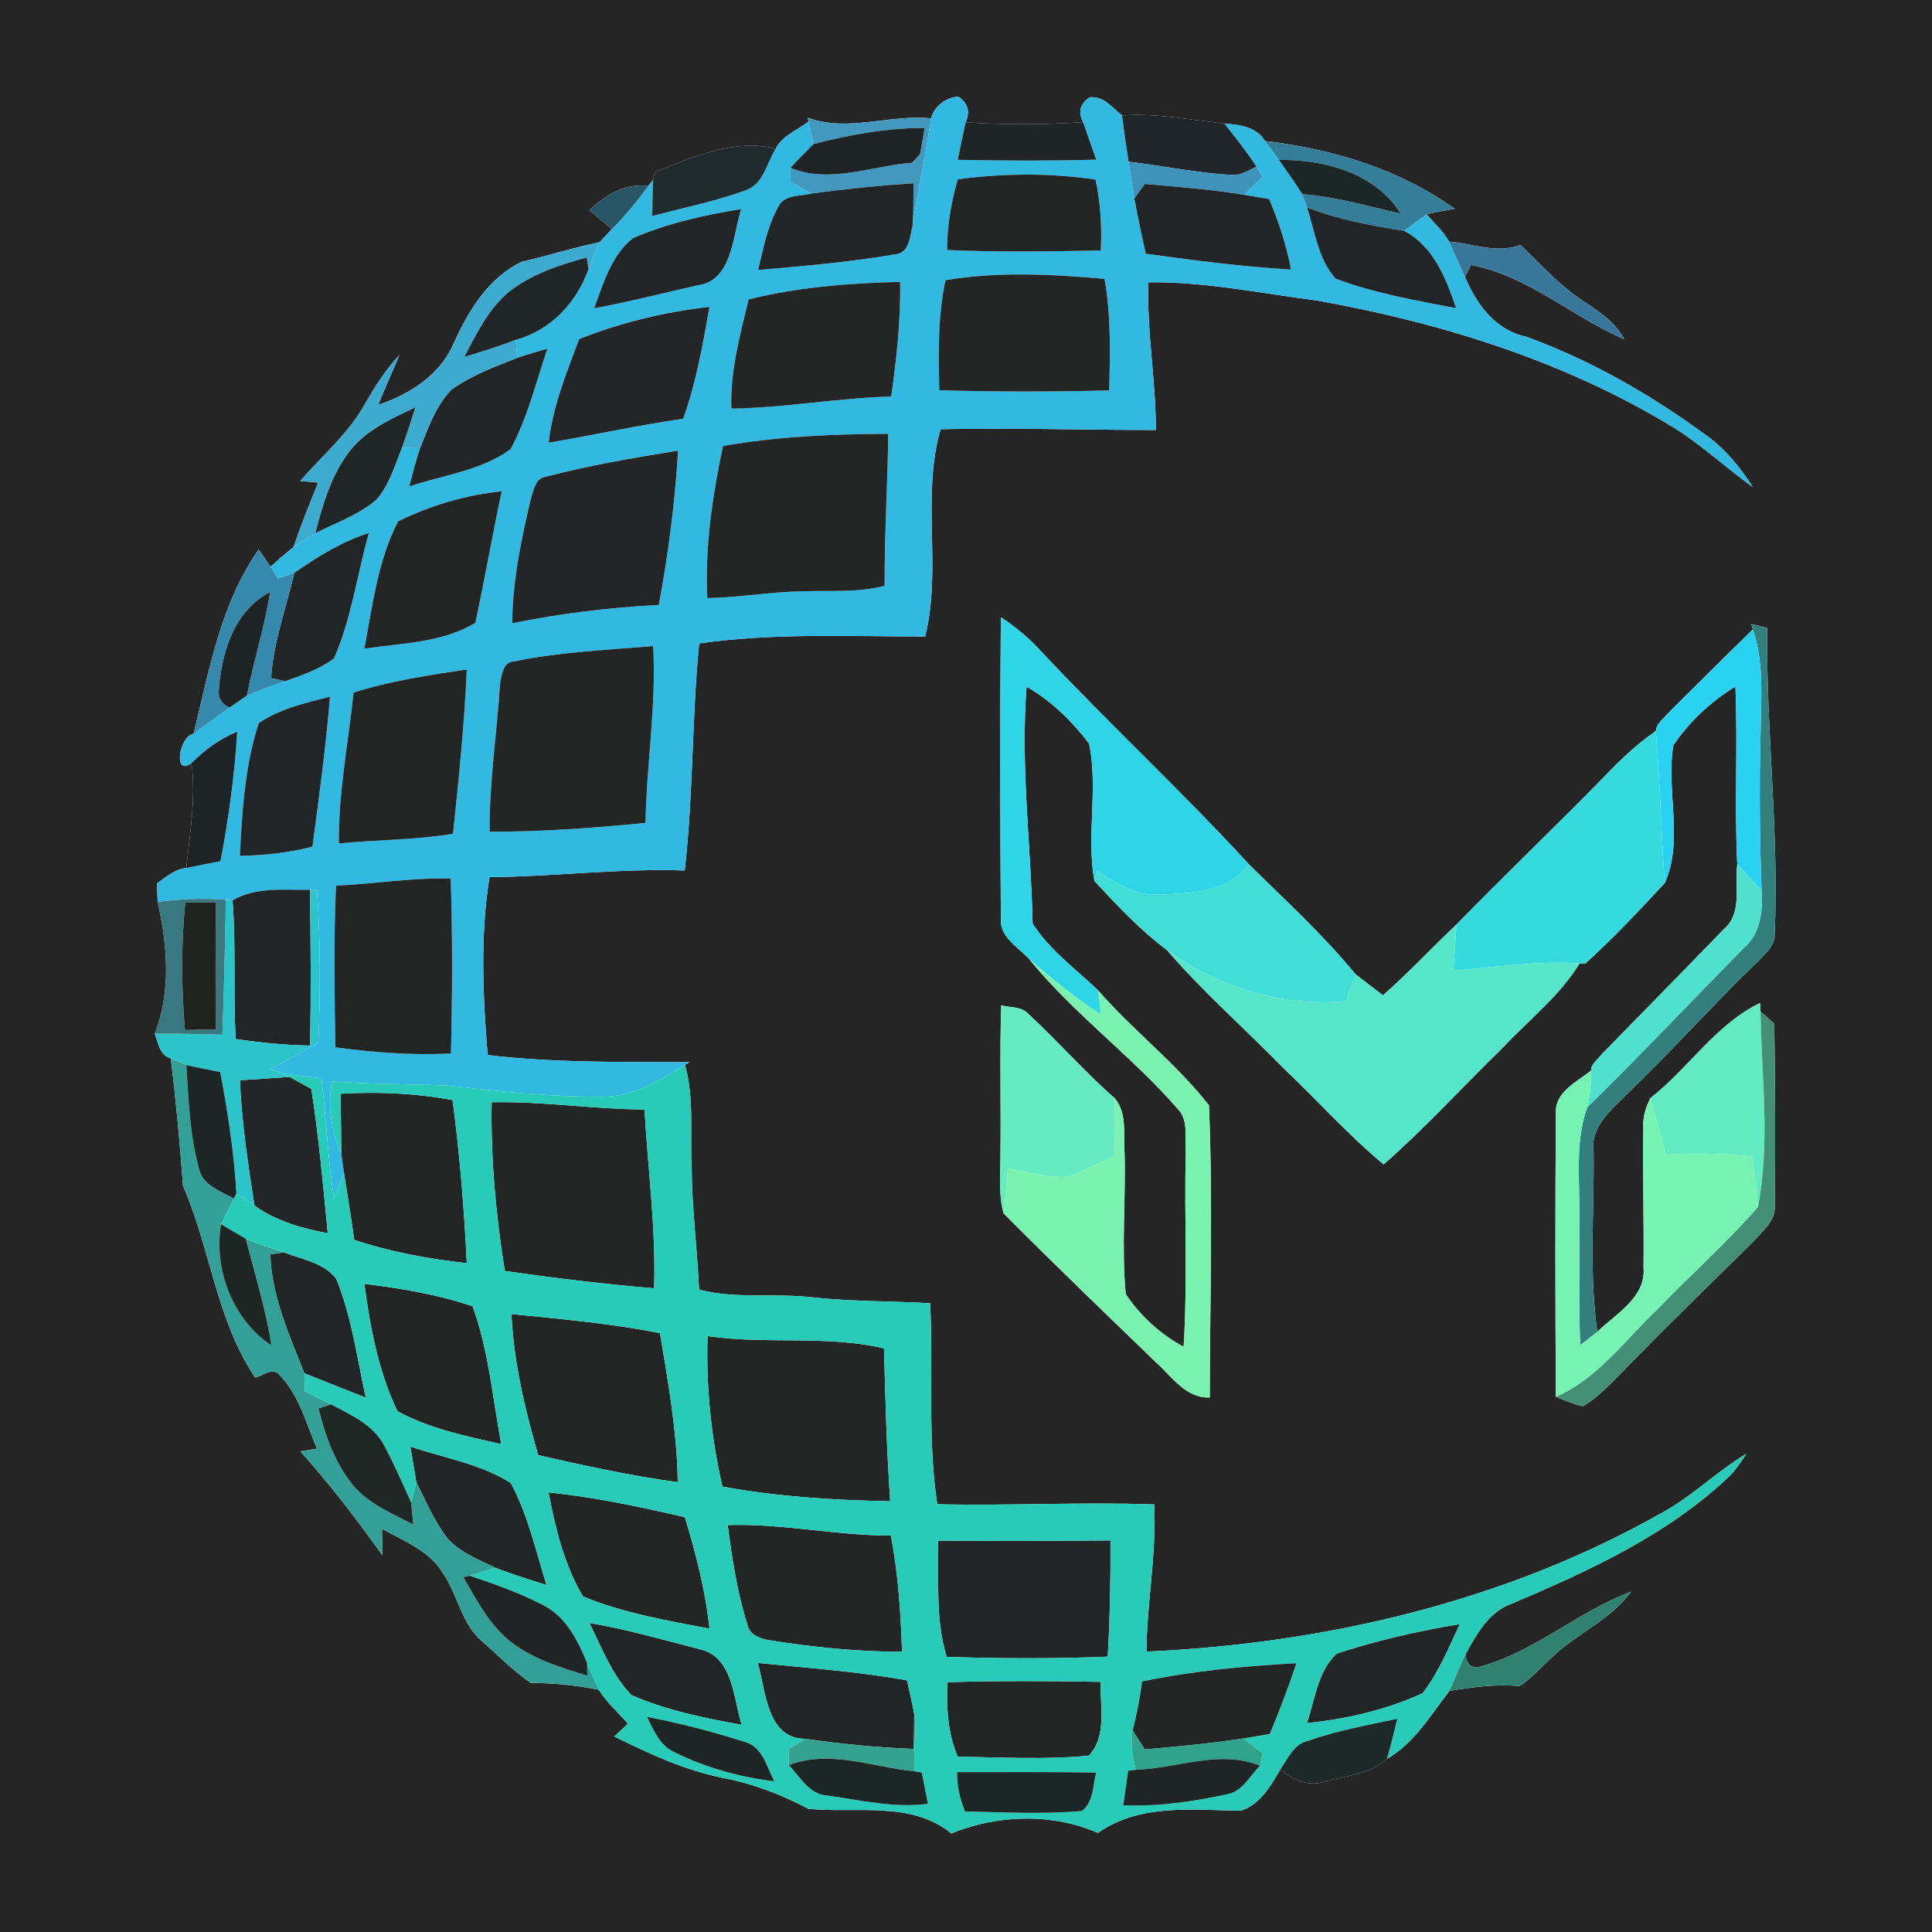 <?xml version="1.0" encoding="UTF-8" ?>
<!DOCTYPE svg PUBLIC "-//W3C//DTD SVG 1.1//EN" "http://www.w3.org/Graphics/SVG/1.1/DTD/svg11.dtd">
<svg width="250pt" height="250pt" viewBox="0 0 250 250" version="1.1" xmlns="http://www.w3.org/2000/svg">
<g id="#252525ff">
<path fill="#252525" opacity="1.00" d=" M 0.00 0.00 L 250.00 0.00 L 250.00 250.00 L 0.00 250.00 L 0.00 0.00 M 120.48 15.32 C 115.12 14.76 109.74 17.16 104.51 15.23 L 104.63 15.73 C 103.19 16.84 101.24 17.54 100.38 19.23 C 95.01 17.92 89.62 20.31 84.72 22.28 C 84.66 22.53 84.55 23.03 84.50 23.27 L 83.89 24.06 C 80.89 23.69 78.34 25.23 76.25 27.20 C 77.23 28.01 78.21 28.82 79.18 29.64 C 78.79 30.07 77.99 30.91 77.59 31.34 C 74.19 32.04 70.88 33.09 67.51 33.88 C 63.11 35.98 60.54 40.34 58.62 44.62 C 56.81 48.64 52.95 51.04 48.92 52.41 C 49.80 50.24 50.78 48.11 51.68 45.94 C 49.94 47.82 48.53 49.98 47.27 52.21 C 45.13 56.07 41.72 58.95 38.85 62.24 C 39.43 62.29 40.59 62.39 41.17 62.45 C 40.05 65.20 38.94 67.97 37.98 70.79 C 36.96 71.61 35.97 72.46 35.00 73.34 C 34.51 72.59 34.00 71.84 33.47 71.11 C 28.54 78.13 27.06 86.79 25.05 94.95 C 23.14 95.30 22.38 100.55 24.79 98.74 C 25.38 103.28 24.56 107.81 24.11 112.32 C 22.61 112.46 21.49 113.49 20.31 114.32 C 20.33 114.91 20.37 116.11 20.40 116.70 C 21.66 122.28 22.17 128.32 20.03 133.76 C 20.48 134.97 20.64 136.53 22.11 136.97 C 22.77 142.45 23.28 147.96 23.68 153.45 C 27.23 161.56 27.98 170.78 33.02 178.25 C 33.98 178.06 35.26 176.87 36.13 177.88 C 38.70 180.48 39.61 184.17 41.01 187.45 C 40.48 187.54 39.40 187.72 38.87 187.81 C 42.68 192.07 46.17 196.58 49.47 201.25 C 49.46 200.10 49.45 198.96 49.43 197.83 C 52.29 199.41 55.64 200.70 57.37 203.66 C 59.28 206.48 59.74 210.22 62.47 212.46 C 64.53 214.25 66.42 216.26 68.70 217.77 C 71.65 217.77 74.58 218.09 77.48 218.65 C 78.51 220.29 79.98 221.60 81.26 223.04 C 80.82 223.46 79.93 224.28 79.49 224.70 C 84.03 226.95 88.67 229.10 93.68 230.09 C 97.53 230.82 101.16 232.25 104.62 234.06 C 110.75 234.67 117.88 232.99 123.10 237.24 C 129.08 234.81 136.12 234.58 142.08 237.18 C 147.44 233.36 154.36 234.21 160.57 234.31 C 163.05 233.50 164.42 231.10 165.66 228.98 C 167.29 230.31 169.30 231.24 171.41 230.54 C 174.09 229.79 177.46 229.56 179.48 227.59 C 183.00 225.57 185.12 221.94 187.54 218.80 C 190.55 218.32 193.58 217.89 196.63 218.18 C 198.15 217.22 199.31 215.81 200.64 214.63 C 203.87 211.43 208.33 209.69 211.07 205.96 C 204.28 208.49 198.72 213.63 191.71 215.62 C 190.47 215.97 189.78 215.46 189.63 214.07 C 191.06 211.47 192.64 208.57 195.60 207.52 C 205.69 203.24 215.91 198.55 223.92 190.89 C 224.71 190.04 225.34 189.05 226.00 188.10 C 222.08 190.45 218.84 193.76 214.79 195.90 C 194.60 207.29 171.37 212.68 148.35 213.72 C 148.40 207.35 149.67 201.05 149.36 194.67 C 140.00 194.34 130.64 194.86 121.28 194.65 C 119.98 186.04 120.79 177.30 120.36 168.64 C 115.24 168.34 110.11 168.43 105.01 167.86 C 100.17 167.32 95.21 168.11 90.46 166.88 C 90.22 161.60 89.53 156.35 89.50 151.06 C 89.27 146.64 89.86 142.12 88.63 137.81 L 89.22 137.45 C 80.50 137.40 71.77 137.56 63.10 136.52 C 62.48 128.90 62.12 121.07 63.34 113.50 C 71.77 113.43 80.16 112.34 88.60 112.64 C 89.72 102.89 89.51 93.03 90.47 83.26 C 100.13 81.87 109.97 82.37 119.71 82.36 C 121.91 73.63 119.18 64.27 121.71 55.54 C 131.00 55.34 140.28 55.64 149.56 55.64 C 149.59 49.24 148.36 42.92 148.61 36.53 C 155.94 36.43 163.14 37.96 170.38 38.88 C 186.53 41.76 202.53 46.75 216.60 55.34 C 220.23 57.60 223.35 60.55 226.82 63.03 C 225.18 60.49 223.26 58.10 220.78 56.33 C 213.64 51.09 205.87 46.63 197.54 43.59 C 193.50 42.74 191.09 39.43 189.57 35.84 C 189.76 35.45 190.15 34.68 190.34 34.29 C 197.70 35.67 203.43 41.00 210.18 43.90 C 209.03 41.71 206.97 40.33 204.96 39.02 C 201.86 37.01 199.39 34.24 196.75 31.69 C 193.70 32.87 190.58 31.52 187.50 31.26 C 186.76 29.92 185.60 28.89 184.60 27.75 C 185.79 27.40 187.02 27.24 188.24 27.02 C 181.09 21.89 172.36 19.25 163.69 18.25 C 162.57 16.41 160.38 16.13 158.43 15.99 C 154.03 15.53 149.64 14.61 145.19 14.94 C 143.93 13.96 142.82 12.40 141.02 12.59 C 139.75 13.43 139.47 14.50 140.16 15.81 C 135.10 16.15 130.02 16.16 124.95 15.83 C 125.56 14.47 125.26 13.36 124.03 12.52 C 122.47 12.55 120.83 13.79 120.48 15.32 M 129.51 79.87 C 129.39 92.88 129.42 105.90 129.51 118.90 C 129.36 121.23 131.68 122.52 133.09 124.00 C 138.87 131.17 146.45 136.62 152.47 143.57 C 153.82 145.03 153.28 147.18 153.44 148.98 C 153.23 157.41 153.69 165.85 153.16 174.27 C 150.15 172.67 147.58 170.28 145.67 167.47 C 145.09 161.34 145.70 155.15 145.51 149.00 C 145.35 146.69 145.87 144.02 144.24 142.11 C 140.27 138.64 136.81 134.63 132.93 131.07 C 132.03 130.21 130.66 130.40 129.55 130.09 C 129.35 136.73 129.55 143.37 129.45 150.01 C 129.45 152.35 129.21 154.74 129.87 157.02 C 136.37 163.56 143.02 169.94 149.65 176.35 C 151.70 178.18 153.45 180.96 156.54 180.83 C 156.57 168.24 156.96 155.61 156.44 143.03 C 152.20 137.61 146.65 133.37 142.12 128.18 C 139.21 125.39 135.82 122.95 133.62 119.52 C 133.40 109.31 132.04 99.09 132.84 88.86 C 136.04 90.68 138.71 93.31 140.93 96.22 C 142.13 102.03 140.55 108.11 141.61 113.98 C 144.54 117.16 147.54 120.35 151.01 122.95 C 155.64 128.32 160.98 133.01 165.93 138.07 C 170.33 142.24 174.38 146.79 179.04 150.67 C 184.48 145.92 189.33 140.54 194.51 135.51 C 197.86 131.94 201.81 128.88 204.40 124.66 L 205.12 124.69 C 208.76 121.42 212.10 117.83 215.43 114.25 C 217.89 108.74 215.56 102.29 216.53 96.43 C 218.61 93.36 221.40 90.77 224.56 88.83 C 224.88 96.50 224.42 104.18 224.80 111.84 C 224.43 114.61 225.50 118.07 223.14 120.16 C 217.89 125.59 212.59 130.96 207.32 136.36 C 206.82 137.04 205.88 137.61 205.88 138.54 C 204.07 139.98 201.18 141.31 201.33 144.03 C 201.24 156.27 201.25 168.51 201.33 180.74 C 202.48 181.20 203.61 181.74 204.85 181.96 C 206.51 180.98 207.88 179.59 209.24 178.24 C 214.97 172.30 220.90 166.55 226.78 160.76 C 228.00 159.36 229.80 158.03 229.66 155.95 C 229.74 148.13 229.71 140.29 229.59 132.46 C 229.15 132.07 228.25 131.28 227.81 130.89 L 227.74 129.79 C 222.03 132.55 218.50 138.24 213.57 142.09 C 212.95 143.28 212.55 144.57 212.64 145.93 C 212.55 151.96 212.74 158.00 212.67 164.04 C 213.01 167.88 209.09 170.00 206.69 172.34 C 205.60 164.60 206.31 156.75 206.21 148.96 C 205.79 145.71 208.54 143.61 210.55 141.54 C 216.35 136.00 221.66 129.99 227.44 124.44 C 228.37 123.42 229.68 122.45 229.64 120.91 C 230.22 107.67 228.52 94.49 228.67 81.25 C 228.16 81.12 227.13 80.86 226.62 80.73 L 226.82 81.44 C 223.21 84.96 219.64 88.53 216.05 92.08 C 215.43 92.88 214.37 93.51 214.26 94.60 C 211.78 96.30 209.61 98.38 207.54 100.55 C 201.26 106.99 194.74 113.18 188.47 119.63 C 185.26 122.65 182.27 125.89 178.95 128.79 C 177.76 127.89 176.59 126.99 175.42 126.09 C 171.22 120.97 166.31 116.49 161.61 111.85 C 152.94 102.39 143.49 93.66 134.72 84.29 C 133.19 82.59 131.42 81.13 129.51 79.87 Z" />
</g>
<g id="#32b9e1ff">
<path fill="#32b9e1" opacity="1.00" d=" M 120.48 15.32 C 120.83 13.79 122.47 12.55 124.03 12.52 C 125.26 13.36 125.56 14.47 124.95 15.83 C 124.59 17.44 124.26 19.06 123.93 20.68 C 129.91 20.81 135.88 20.82 141.86 20.66 C 141.28 19.04 140.70 17.44 140.16 15.81 C 139.47 14.50 139.75 13.43 141.02 12.59 C 142.82 12.40 143.93 13.96 145.19 14.94 C 145.44 16.94 145.72 18.94 146.04 20.93 C 146.29 22.52 146.51 24.10 146.78 25.69 C 147.23 28.08 147.73 30.46 148.26 32.83 C 154.50 33.69 160.76 34.51 167.05 34.88 C 166.47 31.74 165.47 28.69 164.21 25.76 C 163.13 25.57 162.05 25.39 160.97 25.21 C 161.78 24.43 162.58 23.66 163.39 22.88 C 163.19 22.55 162.78 21.90 162.58 21.57 C 161.33 19.62 159.87 17.81 158.43 15.99 C 160.38 16.13 162.57 16.41 163.69 18.25 C 164.31 19.05 164.90 19.87 165.49 20.69 C 166.51 22.15 167.56 23.60 168.51 25.12 C 168.66 25.55 168.97 26.41 169.13 26.84 C 170.16 29.96 170.55 33.54 172.84 36.06 C 177.85 37.95 183.18 38.87 188.42 39.88 C 187.12 36.04 185.51 31.89 181.70 29.88 C 182.65 29.15 183.61 28.42 184.60 27.75 C 185.60 28.89 186.76 29.92 187.50 31.26 C 188.21 32.78 188.85 34.33 189.57 35.84 C 191.09 39.43 193.50 42.74 197.54 43.59 C 205.87 46.63 213.64 51.09 220.78 56.33 C 223.26 58.10 225.18 60.49 226.82 63.03 C 223.35 60.55 220.23 57.60 216.60 55.34 C 202.53 46.75 186.53 41.76 170.38 38.88 C 163.14 37.96 155.94 36.43 148.61 36.53 C 148.36 42.92 149.59 49.24 149.56 55.64 C 140.28 55.64 131.00 55.34 121.71 55.54 C 119.18 64.27 121.91 73.63 119.71 82.36 C 109.97 82.37 100.13 81.87 90.47 83.26 C 89.51 93.03 89.72 102.89 88.60 112.64 C 80.16 112.34 71.77 113.43 63.34 113.50 C 62.12 121.07 62.48 128.90 63.10 136.52 C 71.77 137.56 80.50 137.40 89.22 137.45 L 88.63 137.81 C 85.40 139.82 81.97 141.91 78.03 141.91 C 71.26 141.96 64.51 141.21 57.79 140.46 C 52.84 140.27 47.89 140.31 42.95 139.92 C 42.36 143.13 42.87 146.34 44.17 149.31 C 44.26 149.95 44.44 151.21 44.52 151.84 C 44.12 152.91 43.70 153.98 43.25 155.04 C 42.36 149.91 42.27 144.69 41.58 139.54 C 39.92 139.34 38.26 139.15 36.61 138.92 C 36.21 138.77 35.41 138.46 35.01 138.31 C 37.10 137.23 39.15 136.07 41.19 134.90 C 41.47 128.33 41.48 121.74 41.02 115.18 L 40.11 115.14 C 36.75 115.18 33.12 114.74 30.09 116.51 L 29.22 116.43 C 26.27 116.17 23.32 116.36 20.40 116.70 C 20.37 116.11 20.33 114.91 20.31 114.32 C 21.49 113.49 22.61 112.46 24.11 112.32 C 25.58 112.00 27.06 111.72 28.53 111.44 C 29.59 105.91 30.35 100.31 30.70 94.69 C 28.45 95.58 26.50 97.03 24.79 98.74 C 22.38 100.55 23.14 95.30 25.05 94.95 C 26.59 93.79 28.16 92.67 29.72 91.54 C 30.28 91.16 31.39 90.39 31.94 90.01 C 33.56 89.31 35.23 88.73 36.89 88.15 C 39.08 87.36 41.35 86.61 43.22 85.19 C 45.48 80.05 46.20 74.37 47.73 68.98 C 44.22 70.08 41.10 72.04 38.09 74.12 C 37.38 74.37 36.67 74.62 35.96 74.86 C 35.72 74.48 35.24 73.72 35.00 73.34 C 35.97 72.46 36.96 71.61 37.98 70.79 C 38.89 70.13 39.83 69.52 40.82 68.99 C 43.47 67.63 46.39 66.64 48.68 64.67 C 50.38 62.78 51.06 60.24 52.01 57.94 C 52.79 57.96 53.57 57.98 54.35 58.00 C 53.82 59.63 53.39 61.29 52.96 62.94 C 57.34 61.47 62.29 60.89 66.07 58.12 C 68.27 54.05 69.35 49.48 70.83 45.12 C 69.53 45.50 68.23 45.87 66.95 46.30 C 66.88 45.53 66.81 44.75 66.74 43.97 C 71.26 42.74 74.60 39.17 76.15 34.83 C 76.63 33.67 77.09 32.49 77.59 31.34 C 77.99 30.91 78.79 30.07 79.18 29.64 C 80.93 27.93 82.43 26.01 83.89 24.06 L 84.50 23.27 C 84.45 24.83 84.43 26.39 84.40 27.95 C 88.47 26.87 92.63 26.04 96.59 24.59 C 98.83 23.76 99.22 21.04 100.38 19.23 C 101.24 17.54 103.19 16.84 104.63 15.73 C 104.84 16.70 105.05 17.68 105.26 18.65 C 104.25 19.65 103.25 20.67 102.28 21.71 C 102.29 22.33 102.30 22.94 102.30 23.56 C 103.22 24.06 104.13 24.55 105.05 25.04 C 103.55 25.45 101.45 25.11 100.69 26.81 C 99.28 29.31 98.78 32.18 98.10 34.93 C 103.99 34.43 109.92 33.91 115.75 32.92 C 117.69 32.79 117.72 30.65 118.09 29.20 C 118.74 24.55 119.81 19.97 120.48 15.32 M 123.94 23.20 C 123.07 26.18 122.56 29.24 122.55 32.35 C 129.18 32.65 135.82 32.54 142.45 32.41 C 142.58 29.34 142.42 26.25 141.76 23.24 C 135.86 22.36 129.84 22.42 123.94 23.20 M 81.91 30.82 C 79.09 33.01 78.09 36.68 76.88 39.89 C 81.35 39.08 85.76 37.92 90.20 36.93 C 94.82 36.35 94.76 30.53 95.91 27.05 C 91.15 27.83 86.35 28.89 81.91 30.82 M 122.34 36.26 C 121.35 40.94 121.42 45.74 121.55 50.50 C 128.87 50.71 136.21 50.71 143.53 50.52 C 143.65 45.71 143.77 40.85 142.93 36.08 C 136.11 35.49 129.11 35.11 122.34 36.26 M 96.87 38.74 C 95.76 43.37 94.46 48.06 94.64 52.87 C 101.57 52.78 108.40 51.49 115.32 51.31 C 116.01 46.39 116.57 41.45 116.47 36.48 C 109.90 36.63 103.26 37.16 96.87 38.74 M 74.94 43.88 C 73.32 48.24 71.51 52.61 71.00 57.28 C 76.81 56.31 82.56 55.01 88.40 54.19 C 90.08 49.51 90.94 44.59 91.81 39.71 C 86.04 40.36 80.34 41.73 74.94 43.88 M 93.56 57.71 C 92.18 64.16 91.21 70.78 91.52 77.39 C 95.69 77.32 99.82 76.56 104.00 76.51 C 107.49 76.39 111.05 76.71 114.47 75.80 C 114.44 69.24 114.85 62.70 114.94 56.14 C 107.78 56.17 100.62 56.47 93.56 57.71 M 70.63 61.69 C 69.29 61.86 69.06 63.42 68.71 64.46 C 67.46 69.77 66.32 75.17 66.28 80.65 C 72.53 79.38 78.88 78.60 85.25 78.28 C 86.47 71.69 87.35 65.01 87.74 58.31 C 82.00 59.25 76.25 60.21 70.63 61.69 M 51.52 67.46 C 48.90 72.47 48.20 78.39 47.15 83.93 C 51.96 83.23 57.30 83.16 61.51 80.59 C 62.72 74.94 63.71 69.24 64.92 63.58 C 60.27 64.04 55.70 65.41 51.52 67.46 M 66.42 85.61 C 65.09 85.68 64.91 87.39 64.71 88.41 C 64.31 94.82 63.31 101.19 63.35 107.62 C 70.10 107.64 76.82 107.14 83.53 106.48 C 83.66 98.84 84.95 91.25 84.51 83.60 C 78.47 84.12 72.37 84.36 66.42 85.61 M 45.75 89.62 C 45.07 96.12 43.78 102.58 43.85 109.14 C 48.77 108.66 53.73 108.70 58.62 107.89 C 59.36 100.82 60.09 93.73 60.40 86.63 C 55.47 87.37 50.52 88.11 45.75 89.62 M 33.48 93.58 C 31.67 99.08 31.34 104.99 31.03 110.75 C 34.20 110.68 37.36 110.36 40.43 109.55 C 41.29 103.10 42.17 96.64 42.70 90.15 C 39.53 90.96 36.22 91.69 33.48 93.58 M 43.48 114.60 C 43.16 121.57 43.29 128.55 43.39 135.52 C 48.35 136.20 53.35 136.56 58.35 136.33 C 58.53 128.79 58.57 121.24 58.32 113.70 C 53.35 113.54 48.44 114.39 43.48 114.60 Z" />
</g>
<g id="#4298beff">
<path fill="#4298be" opacity="1.00" d=" M 104.51 15.23 C 109.74 17.16 115.12 14.76 120.48 15.32 C 119.81 19.97 118.74 24.55 118.09 29.20 C 118.20 27.37 118.20 25.54 118.21 23.71 C 113.81 24.00 109.42 24.45 105.05 25.04 C 104.13 24.55 103.22 24.06 102.30 23.56 C 102.30 22.94 102.29 22.33 102.28 21.71 C 107.33 23.84 112.83 21.44 118.01 21.06 C 118.27 20.78 118.80 20.22 119.06 19.94 C 119.20 19.09 119.50 17.40 119.65 16.56 C 114.78 16.54 109.96 17.43 105.26 18.65 C 105.05 17.68 104.84 16.70 104.63 15.73 L 104.51 15.23 Z" />
</g>
<g id="#1f2528ff">
<path fill="#1f2528" opacity="1.00" d=" M 145.19 14.94 C 149.64 14.61 154.03 15.53 158.43 15.99 C 159.87 17.81 161.33 19.62 162.58 21.57 C 161.54 22.06 160.49 22.77 159.28 22.63 C 154.83 22.38 150.46 21.44 146.04 20.93 C 145.72 18.94 145.44 16.94 145.19 14.94 Z" />
</g>
<g id="#1f2426ff">
<path fill="#1f2426" opacity="1.00" d=" M 123.93 20.68 C 124.26 19.06 124.59 17.44 124.95 15.83 C 130.02 16.16 135.10 16.15 140.16 15.81 C 140.70 17.44 141.28 19.04 141.86 20.66 C 135.88 20.82 129.91 20.81 123.93 20.68 Z" />
</g>
<g id="#1e2425ff">
<path fill="#1e2425" opacity="1.00" d=" M 105.26 18.65 C 109.96 17.43 114.78 16.54 119.65 16.56 C 119.50 17.40 119.20 19.09 119.06 19.94 C 118.80 20.22 118.27 20.78 118.01 21.06 C 112.83 21.44 107.33 23.84 102.28 21.71 C 103.25 20.67 104.25 19.65 105.26 18.65 Z" />
<path fill="#1e2425" opacity="1.00" d=" M 24.79 98.74 C 26.50 97.03 28.45 95.58 30.70 94.69 C 30.35 100.31 29.59 105.91 28.53 111.44 C 27.06 111.72 25.58 112.00 24.11 112.32 C 24.56 107.81 25.38 103.28 24.79 98.74 Z" />
</g>
<g id="#347e99ff">
<path fill="#347e99" opacity="1.00" d=" M 163.69 18.25 C 172.36 19.25 181.09 21.89 188.24 27.02 C 187.02 27.24 185.79 27.40 184.60 27.75 C 183.61 28.42 182.65 29.15 181.70 29.88 C 177.44 29.19 173.16 28.42 169.13 26.84 C 168.97 26.41 168.66 25.55 168.51 25.12 C 172.84 25.46 177.03 26.68 181.25 27.64 C 177.94 22.37 171.38 20.63 165.49 20.69 C 164.90 19.87 164.31 19.05 163.69 18.25 Z" />
</g>
<g id="#1e2a2eff">
<path fill="#1e2a2e" opacity="1.00" d=" M 84.72 22.28 C 89.62 20.31 95.01 17.92 100.38 19.23 C 99.22 21.04 98.83 23.76 96.59 24.59 C 92.63 26.04 88.47 26.87 84.40 27.95 C 84.43 26.39 84.45 24.83 84.50 23.27 C 84.55 23.03 84.66 22.53 84.72 22.28 Z" />
</g>
<g id="#1b2627ff">
<path fill="#1b2627" opacity="1.00" d=" M 165.49 20.69 C 171.38 20.63 177.94 22.37 181.25 27.64 C 177.03 26.68 172.84 25.46 168.51 25.12 C 167.56 23.60 166.51 22.15 165.49 20.69 Z" />
</g>
<g id="#3e93bbff">
<path fill="#3e93bb" opacity="1.00" d=" M 146.04 20.93 C 150.46 21.44 154.83 22.38 159.28 22.63 C 160.49 22.77 161.54 22.06 162.58 21.57 C 162.78 21.90 163.19 22.55 163.39 22.88 C 162.58 23.66 161.78 24.43 160.97 25.21 C 156.73 24.50 152.43 24.20 148.15 23.80 C 147.81 24.27 147.12 25.21 146.78 25.69 C 146.51 24.10 146.29 22.52 146.04 20.93 Z" />
</g>
<g id="#232525ff">
<path fill="#232525" opacity="1.00" d=" M 123.94 23.20 C 129.84 22.42 135.86 22.36 141.76 23.24 C 142.42 26.25 142.58 29.34 142.45 32.41 C 135.82 32.54 129.18 32.65 122.55 32.35 C 122.56 29.24 123.07 26.18 123.94 23.20 Z" />
<path fill="#232525" opacity="1.00" d=" M 51.52 67.46 C 55.70 65.41 60.27 64.04 64.92 63.58 C 63.71 69.24 62.72 74.94 61.51 80.59 C 57.30 83.16 51.96 83.23 47.15 83.93 C 48.20 78.39 48.90 72.47 51.52 67.46 Z" />
<path fill="#232525" opacity="1.00" d=" M 45.75 89.62 C 50.52 88.11 55.47 87.37 60.40 86.63 C 60.09 93.73 59.36 100.82 58.62 107.89 C 53.73 108.70 48.77 108.66 43.85 109.14 C 43.78 102.58 45.07 96.12 45.75 89.62 Z" />
<path fill="#232525" opacity="1.00" d=" M 44.07 141.53 C 48.91 141.24 53.78 141.46 58.56 142.35 C 59.49 149.35 60.06 156.40 60.40 163.45 C 55.46 162.90 50.55 162.02 45.83 160.43 C 45.45 157.56 44.97 154.70 44.52 151.84 C 44.44 151.21 44.26 149.95 44.17 149.31 C 44.12 146.72 44.12 144.12 44.07 141.53 Z" />
<path fill="#232525" opacity="1.00" d=" M 47.15 166.13 C 51.88 166.71 56.63 167.50 61.15 169.03 C 63.23 174.73 63.75 180.91 64.86 186.87 C 60.29 185.83 55.56 184.88 51.42 182.60 C 48.97 177.48 47.88 171.73 47.15 166.13 Z" />
<path fill="#232525" opacity="1.00" d=" M 66.18 170.04 C 72.60 170.68 79.06 171.26 85.40 172.50 C 86.46 178.89 87.62 185.30 87.70 191.79 C 81.62 190.98 75.62 189.64 69.64 188.30 C 67.93 182.34 66.46 176.26 66.18 170.04 Z" />
<path fill="#232525" opacity="1.00" d=" M 122.62 217.67 C 129.22 217.48 135.83 217.51 142.43 217.63 C 142.32 220.79 143.28 224.62 140.90 227.18 C 135.26 227.73 129.57 227.39 123.92 227.32 C 122.63 224.26 122.44 220.94 122.62 217.67 Z" />
</g>
<g id="#285666ff">
<path fill="#285666" opacity="1.00" d=" M 76.25 27.20 C 78.34 25.23 80.89 23.69 83.89 24.06 C 82.43 26.01 80.93 27.93 79.18 29.64 C 78.21 28.82 77.23 28.01 76.25 27.20 Z" />
</g>
<g id="#222526ff">
<path fill="#222526" opacity="1.00" d=" M 105.05 25.04 C 109.42 24.45 113.81 24.00 118.21 23.71 C 118.20 25.54 118.20 27.37 118.09 29.20 C 117.72 30.65 117.69 32.79 115.75 32.92 C 109.92 33.91 103.99 34.43 98.10 34.93 C 98.78 32.18 99.28 29.31 100.69 26.81 C 101.45 25.11 103.55 25.45 105.05 25.04 Z" />
<path fill="#222526" opacity="1.00" d=" M 81.91 30.82 C 86.35 28.89 91.15 27.83 95.91 27.05 C 94.76 30.53 94.82 36.35 90.20 36.93 C 85.76 37.92 81.35 39.08 76.88 39.89 C 78.09 36.68 79.09 33.01 81.91 30.82 Z" />
<path fill="#222526" opacity="1.00" d=" M 30.09 116.51 C 33.12 114.74 36.75 115.18 40.11 115.14 C 40.19 121.85 40.27 128.57 40.11 135.29 C 36.89 135.25 33.69 134.92 30.50 134.45 C 30.16 128.47 30.56 122.48 30.09 116.51 Z" />
<path fill="#222526" opacity="1.00" d=" M 76.26 210.01 C 81.12 210.83 85.86 212.20 90.62 213.43 C 94.86 214.40 94.90 219.78 95.97 223.19 C 91.13 222.30 86.21 221.34 81.69 219.33 C 79.16 216.72 77.88 213.21 76.26 210.01 Z" />
</g>
<g id="#222525ff">
<path fill="#222525" opacity="1.00" d=" M 146.78 25.69 C 147.12 25.21 147.81 24.27 148.15 23.80 C 152.43 24.20 156.73 24.50 160.97 25.21 C 162.05 25.39 163.13 25.57 164.21 25.76 C 165.47 28.69 166.47 31.74 167.05 34.88 C 160.76 34.51 154.50 33.69 148.26 32.83 C 147.73 30.46 147.23 28.08 146.78 25.69 Z" />
<path fill="#222525" opacity="1.00" d=" M 66.95 46.30 C 68.23 45.87 69.53 45.50 70.83 45.12 C 69.35 49.48 68.27 54.05 66.07 58.12 C 62.29 60.89 57.34 61.47 52.96 62.94 C 53.39 61.29 53.82 59.63 54.35 58.00 C 55.41 55.35 56.39 52.50 58.42 50.41 C 61.00 48.58 64.01 47.44 66.95 46.30 Z" />
<path fill="#222525" opacity="1.00" d=" M 121.37 199.36 C 128.81 199.40 136.25 199.40 143.69 199.33 C 143.73 204.34 143.62 209.36 143.34 214.37 C 136.40 214.66 129.45 214.62 122.50 214.40 C 121.00 209.53 121.51 204.38 121.37 199.36 Z" />
<path fill="#222525" opacity="1.00" d=" M 98.05 215.18 C 104.49 215.84 111.00 216.28 117.37 217.44 C 117.68 218.89 118.04 220.34 118.30 221.81 C 118.29 223.31 118.27 224.81 118.22 226.31 C 113.52 226.13 108.84 225.68 104.19 225.00 C 99.23 225.00 99.09 218.77 98.05 215.18 Z" />
</g>
<g id="#212527ff">
<path fill="#212527" opacity="1.00" d=" M 169.13 26.84 C 173.16 28.42 177.44 29.19 181.70 29.88 C 185.51 31.89 187.12 36.04 188.42 39.88 C 183.18 38.87 177.85 37.95 172.84 36.06 C 170.55 33.54 170.16 29.96 169.13 26.84 Z" />
</g>
<g id="#3daacfff">
<path fill="#3daacf" opacity="1.00" d=" M 67.51 33.88 C 70.88 33.09 74.19 32.04 77.59 31.34 C 77.09 32.49 76.63 33.67 76.15 34.83 C 76.09 34.45 75.97 33.70 75.91 33.32 C 72.35 34.29 68.73 35.49 65.81 37.81 C 63.17 40.03 61.66 43.20 60.08 46.18 C 62.32 45.51 64.55 44.81 66.74 43.97 C 66.81 44.75 66.88 45.53 66.95 46.30 C 64.01 47.44 61.00 48.58 58.42 50.41 C 56.39 52.50 55.41 55.35 54.35 58.00 C 53.57 57.98 52.79 57.96 52.01 57.94 C 52.63 56.21 53.20 54.47 53.75 52.71 C 50.70 54.17 47.43 55.60 45.29 58.33 C 42.89 61.42 41.76 65.25 40.82 68.99 C 39.83 69.52 38.89 70.13 37.98 70.79 C 38.94 67.97 40.05 65.20 41.17 62.45 C 40.59 62.39 39.43 62.29 38.85 62.24 C 41.72 58.95 45.13 56.07 47.27 52.21 C 48.53 49.98 49.94 47.82 51.68 45.94 C 50.78 48.11 49.80 50.24 48.92 52.41 C 52.95 51.04 56.81 48.64 58.62 44.62 C 60.54 40.34 63.11 35.98 67.51 33.88 Z" />
</g>
<g id="#39779aff">
<path fill="#39779a" opacity="1.00" d=" M 187.50 31.26 C 190.58 31.52 193.70 32.87 196.75 31.69 C 199.39 34.24 201.86 37.01 204.96 39.02 C 206.97 40.33 209.03 41.71 210.18 43.90 C 203.43 41.00 197.70 35.67 190.34 34.29 C 190.15 34.68 189.76 35.45 189.57 35.84 C 188.85 34.33 188.21 32.78 187.50 31.26 Z" />
</g>
<g id="#202527ff">
<path fill="#202527" opacity="1.00" d=" M 65.81 37.81 C 68.73 35.49 72.35 34.29 75.91 33.32 C 75.97 33.70 76.09 34.45 76.15 34.83 C 74.60 39.17 71.26 42.74 66.74 43.97 C 64.55 44.81 62.32 45.51 60.08 46.18 C 61.66 43.20 63.17 40.03 65.81 37.81 Z" />
</g>
<g id="#242525ff">
<path fill="#242525" opacity="1.00" d=" M 122.34 36.26 C 129.11 35.11 136.11 35.49 142.93 36.08 C 143.77 40.85 143.65 45.71 143.53 50.52 C 136.21 50.71 128.87 50.71 121.55 50.50 C 121.42 45.74 121.35 40.94 122.34 36.26 Z" />
<path fill="#242525" opacity="1.00" d=" M 96.87 38.74 C 103.26 37.16 109.90 36.63 116.47 36.48 C 116.57 41.45 116.01 46.39 115.32 51.31 C 108.40 51.49 101.57 52.78 94.64 52.87 C 94.46 48.06 95.76 43.37 96.87 38.74 Z" />
<path fill="#242525" opacity="1.00" d=" M 93.56 57.71 C 100.62 56.47 107.78 56.17 114.94 56.14 C 114.85 62.70 114.44 69.24 114.47 75.80 C 111.05 76.71 107.49 76.39 104.00 76.51 C 99.82 76.56 95.69 77.32 91.52 77.39 C 91.21 70.78 92.18 64.16 93.56 57.71 Z" />
<path fill="#242525" opacity="1.00" d=" M 66.42 85.61 C 72.37 84.36 78.47 84.12 84.51 83.60 C 84.95 91.25 83.66 98.84 83.53 106.48 C 76.82 107.14 70.10 107.64 63.35 107.62 C 63.31 101.19 64.31 94.82 64.71 88.41 C 64.91 87.39 65.09 85.68 66.42 85.61 Z" />
<path fill="#242525" opacity="1.00" d=" M 63.62 142.63 C 70.23 142.49 76.79 143.53 83.40 143.57 C 83.83 151.29 84.89 158.97 84.64 166.71 C 78.18 166.16 71.74 165.39 65.32 164.46 C 64.17 157.26 63.49 149.93 63.62 142.63 Z" />
<path fill="#242525" opacity="1.00" d=" M 91.56 172.89 C 99.13 174.00 106.92 172.73 114.39 174.48 C 114.56 181.08 114.74 187.67 115.19 194.26 C 107.93 194.13 100.63 193.67 93.48 192.37 C 92.02 186.02 91.35 179.41 91.56 172.89 Z" />
<path fill="#242525" opacity="1.00" d=" M 94.17 197.34 C 101.25 197.11 108.21 198.72 115.28 198.69 C 116.22 203.66 116.56 208.70 116.72 213.74 C 110.92 213.73 105.15 213.15 99.44 212.23 C 98.36 212.02 97.03 211.57 96.75 210.36 C 95.40 206.14 94.73 201.73 94.17 197.34 Z" />
</g>
<g id="#232527ff">
<path fill="#232527" opacity="1.00" d=" M 74.94 43.88 C 80.34 41.73 86.04 40.36 91.81 39.71 C 90.94 44.59 90.08 49.51 88.40 54.19 C 82.56 55.01 76.81 56.31 71.00 57.28 C 71.51 52.61 73.32 48.24 74.94 43.88 Z" />
</g>
<g id="#202525ff">
<path fill="#202525" opacity="1.00" d=" M 45.29 58.33 C 47.43 55.60 50.70 54.17 53.75 52.71 C 53.20 54.47 52.63 56.21 52.01 57.94 C 51.06 60.24 50.38 62.78 48.68 64.67 C 46.39 66.64 43.47 67.63 40.82 68.99 C 41.76 65.25 42.89 61.42 45.29 58.33 Z" />
</g>
<g id="#232526ff">
<path fill="#232526" opacity="1.00" d=" M 70.63 61.69 C 76.25 60.21 82.00 59.25 87.74 58.31 C 87.35 65.01 86.47 71.69 85.25 78.28 C 78.88 78.60 72.53 79.38 66.28 80.65 C 66.32 75.17 67.46 69.77 68.71 64.46 C 69.06 63.42 69.29 61.86 70.63 61.69 Z" />
<path fill="#232526" opacity="1.00" d=" M 31.04 139.78 C 33.17 139.64 35.31 139.52 37.44 139.35 C 38.39 139.87 39.34 140.39 40.29 140.91 C 41.25 147.10 41.81 153.35 42.41 159.58 C 39.07 158.95 35.73 158.02 32.93 156.01 C 32.08 150.62 31.28 145.23 31.04 139.78 Z" />
</g>
<g id="#212525ff">
<path fill="#212525" opacity="1.00" d=" M 38.09 74.12 C 41.10 72.04 44.22 70.08 47.73 68.98 C 46.20 74.37 45.48 80.05 43.22 85.19 C 41.35 86.61 39.08 87.36 36.89 88.15 C 36.44 88.05 35.53 87.85 35.08 87.75 C 35.37 83.07 37.03 78.65 38.09 74.12 Z" />
<path fill="#212525" opacity="1.00" d=" M 34.98 162.31 C 35.42 162.24 36.30 162.12 36.73 162.05 C 39.05 162.95 41.97 163.41 43.52 165.50 C 45.51 170.39 46.20 175.71 47.33 180.85 C 44.67 179.83 42.04 178.74 39.38 177.71 C 37.44 172.73 35.14 167.76 34.98 162.31 Z" />
<path fill="#212525" opacity="1.00" d=" M 53.10 187.19 C 57.46 188.65 62.17 189.42 66.09 191.89 C 68.32 196.01 69.32 200.66 70.72 205.10 C 68.50 204.41 66.27 203.72 64.11 202.87 C 61.93 201.83 59.57 200.90 57.91 199.08 C 56.21 196.87 55.10 194.28 53.87 191.79 C 53.62 190.25 53.36 188.72 53.10 187.19 Z" />
<path fill="#212525" opacity="1.00" d=" M 172.97 213.97 C 178.15 212.28 183.51 211.04 188.90 210.16 C 187.45 213.21 186.18 216.41 184.09 219.10 C 179.40 221.26 174.24 222.44 169.11 222.97 C 170.16 219.93 170.51 216.22 172.97 213.97 Z" />
</g>
<g id="#3489acff">
<path fill="#3489ac" opacity="1.00" d=" M 25.05 94.95 C 27.06 86.79 28.54 78.13 33.47 71.11 C 34.00 71.84 34.51 72.59 35.00 73.34 C 35.24 73.72 35.72 74.48 35.96 74.86 C 36.67 74.62 37.38 74.37 38.09 74.12 C 37.03 78.65 35.37 83.07 35.08 87.75 C 35.53 87.85 36.44 88.05 36.89 88.15 C 35.23 88.73 33.56 89.31 31.94 90.01 C 32.83 85.52 34.22 81.13 34.96 76.61 C 30.31 79.01 28.68 84.39 28.32 89.26 C 28.21 90.35 28.68 91.11 29.72 91.54 C 28.16 92.67 26.59 93.79 25.05 94.95 Z" />
</g>
<g id="#1e2324ff">
<path fill="#1e2324" opacity="1.00" d=" M 28.32 89.26 C 28.68 84.39 30.31 79.01 34.96 76.61 C 34.22 81.13 32.83 85.52 31.94 90.01 C 31.39 90.39 30.28 91.16 29.72 91.54 C 28.68 91.11 28.21 90.35 28.32 89.26 Z" />
</g>
<g id="#2dd5e6ff">
<path fill="#2dd5e6" opacity="1.00" d=" M 129.51 79.87 C 131.42 81.13 133.19 82.59 134.72 84.29 C 143.49 93.66 152.94 102.39 161.61 111.85 C 158.85 115.52 154.02 115.62 149.85 115.76 C 146.86 116.00 144.39 114.12 141.95 112.69 C 141.86 113.02 141.70 113.66 141.61 113.98 C 140.55 108.11 142.13 102.03 140.93 96.22 C 138.71 93.31 136.04 90.68 132.84 88.86 C 132.04 99.09 133.40 109.31 133.62 119.52 C 135.82 122.95 139.21 125.39 142.12 128.18 C 142.24 129.22 142.36 130.25 142.48 131.29 C 139.13 129.16 136.07 126.62 133.09 124.00 C 131.68 122.52 129.36 121.23 129.51 118.90 C 129.42 105.90 129.39 92.88 129.51 79.87 Z" />
</g>
<g id="#327f7eff">
<path fill="#327f7e" opacity="1.00" d=" M 226.62 80.73 C 227.13 80.86 228.16 81.12 228.67 81.25 C 228.52 94.49 230.22 107.67 229.64 120.91 C 229.68 122.45 228.37 123.42 227.44 124.44 C 221.66 129.99 216.35 136.00 210.55 141.54 C 208.54 143.61 205.79 145.71 206.21 148.96 C 206.31 156.75 205.60 164.60 206.69 172.34 C 205.96 172.92 205.22 173.49 204.48 174.06 C 204.22 167.71 204.50 161.35 204.35 155.00 C 204.30 151.08 204.03 147.03 205.40 143.27 C 212.29 136.54 218.89 129.52 225.65 122.67 C 227.83 120.80 228.11 117.91 227.95 115.23 C 227.69 108.49 227.64 101.74 227.81 94.99 C 227.87 90.47 228.31 85.80 226.82 81.44 L 226.62 80.73 Z" />
</g>
<g id="#29d2f1ff">
<path fill="#29d2f1" opacity="1.00" d=" M 226.82 81.44 C 228.31 85.80 227.87 90.47 227.81 94.99 C 227.64 101.74 227.69 108.49 227.95 115.23 C 226.90 114.09 225.85 112.96 224.80 111.84 C 224.42 104.18 224.88 96.50 224.56 88.83 C 221.40 90.77 218.61 93.36 216.53 96.43 C 215.56 102.29 217.89 108.74 215.43 114.25 C 214.92 107.71 214.82 101.14 214.26 94.60 C 214.37 93.51 215.43 92.88 216.05 92.08 C 219.64 88.53 223.21 84.96 226.82 81.44 Z" />
</g>
<g id="#222527ff">
<path fill="#222527" opacity="1.00" d=" M 33.48 93.58 C 36.22 91.69 39.53 90.96 42.70 90.15 C 42.17 96.64 41.29 103.10 40.43 109.55 C 37.36 110.36 34.20 110.68 31.03 110.75 C 31.34 104.99 31.67 99.08 33.48 93.58 Z" />
</g>
<g id="#35dadfff">
<path fill="#35dadf" opacity="1.00" d=" M 207.54 100.55 C 209.61 98.38 211.78 96.30 214.26 94.60 C 214.82 101.14 214.92 107.71 215.43 114.25 C 212.10 117.83 208.76 121.42 205.12 124.69 L 204.40 124.66 C 198.94 124.29 193.50 125.16 188.06 125.59 C 188.21 123.60 188.34 121.61 188.47 119.63 C 194.74 113.18 201.26 106.99 207.54 100.55 Z" />
</g>
<g id="#40ded7ff">
<path fill="#40ded7" opacity="1.00" d=" M 141.95 112.69 C 144.39 114.12 146.86 116.00 149.85 115.76 C 154.02 115.62 158.85 115.52 161.61 111.85 C 166.31 116.49 171.22 120.97 175.42 126.09 C 175.00 127.24 174.59 128.40 174.19 129.56 C 166.00 130.33 157.64 127.76 151.01 122.95 C 147.54 120.35 144.54 117.16 141.61 113.98 C 141.70 113.66 141.86 113.02 141.95 112.69 Z" />
</g>
<g id="#4fe0ceff">
<path fill="#4fe0ce" opacity="1.00" d=" M 224.80 111.84 C 225.85 112.96 226.90 114.09 227.95 115.23 C 228.11 117.91 227.83 120.80 225.65 122.67 C 218.89 129.52 212.29 136.54 205.40 143.27 C 205.78 141.72 205.86 140.13 205.88 138.54 C 205.88 137.61 206.82 137.04 207.32 136.36 C 212.59 130.96 217.89 125.59 223.14 120.16 C 225.50 118.07 224.43 114.61 224.80 111.84 Z" />
</g>
<g id="#232524ff">
<path fill="#232524" opacity="1.00" d=" M 43.48 114.60 C 48.44 114.39 53.35 113.54 58.32 113.70 C 58.57 121.24 58.53 128.79 58.35 136.33 C 53.35 136.56 48.35 136.20 43.39 135.52 C 43.29 128.55 43.16 121.57 43.48 114.60 Z" />
<path fill="#232524" opacity="1.00" d=" M 70.98 193.12 C 76.93 193.72 82.79 194.98 88.62 196.32 C 90.05 201.04 91.29 205.84 91.81 210.75 C 86.29 209.69 80.65 208.74 75.44 206.58 C 73.00 202.50 71.87 197.75 70.98 193.12 Z" />
</g>
<g id="#2bc4caff">
<path fill="#2bc4ca" opacity="1.00" d=" M 40.11 115.14 L 41.02 115.18 C 41.48 121.74 41.47 128.33 41.19 134.90 C 39.15 136.07 37.10 137.23 35.01 138.31 C 35.41 138.46 36.21 138.77 36.61 138.92 L 37.44 139.35 C 35.31 139.52 33.17 139.64 31.04 139.78 C 31.28 145.23 32.08 150.62 32.93 156.01 C 32.15 155.48 31.37 154.96 30.59 154.43 C 30.29 149.15 29.47 143.91 28.50 138.72 C 27.03 138.43 25.56 138.16 24.11 137.81 C 23.61 137.60 22.61 137.18 22.11 136.97 C 20.64 136.53 20.48 134.97 20.03 133.76 C 22.94 133.73 25.86 133.82 28.78 133.88 C 28.99 128.07 29.12 122.25 29.22 116.43 L 30.09 116.51 C 30.56 122.48 30.16 128.47 30.50 134.45 C 33.69 134.92 36.89 135.25 40.11 135.29 C 40.27 128.57 40.19 121.85 40.11 115.14 Z" />
</g>
<g id="#387881ff">
<path fill="#387881" opacity="1.00" d=" M 20.40 116.70 C 23.32 116.36 26.27 116.17 29.22 116.43 C 29.12 122.25 28.99 128.07 28.78 133.88 C 25.86 133.82 22.94 133.73 20.03 133.76 C 22.17 128.32 21.66 122.28 20.40 116.70 M 23.98 116.79 C 23.43 122.27 23.47 127.80 23.93 133.28 C 25.26 133.26 26.59 133.23 27.92 133.21 C 27.88 127.73 27.89 122.24 27.93 116.76 C 26.61 116.77 25.30 116.78 23.98 116.79 Z" />
</g>
<g id="#202220ff">
<path fill="#202220" opacity="1.00" d=" M 23.98 116.79 C 25.30 116.78 26.61 116.77 27.93 116.76 C 27.89 122.24 27.88 127.73 27.92 133.21 C 26.59 133.23 25.26 133.26 23.93 133.28 C 23.47 127.80 23.43 122.27 23.98 116.79 Z" />
</g>
<g id="#55e6c9ff">
<path fill="#55e6c9" opacity="1.00" d=" M 178.95 128.79 C 182.27 125.89 185.26 122.65 188.47 119.63 C 188.34 121.61 188.21 123.60 188.06 125.59 C 193.50 125.16 198.94 124.29 204.40 124.66 C 201.81 128.88 197.86 131.94 194.51 135.51 C 189.33 140.54 184.48 145.92 179.04 150.67 C 174.38 146.79 170.33 142.24 165.93 138.07 C 160.98 133.01 155.64 128.32 151.01 122.95 C 157.64 127.76 166.00 130.33 174.19 129.56 C 174.59 128.40 175.00 127.24 175.42 126.09 C 176.59 126.99 177.76 127.89 178.95 128.79 Z" />
</g>
<g id="#7af3b0ff">
<path fill="#7af3b0" opacity="1.00" d=" M 133.09 124.00 C 136.07 126.62 139.13 129.16 142.48 131.29 C 142.36 130.25 142.24 129.22 142.12 128.18 C 146.65 133.37 152.20 137.61 156.44 143.03 C 156.96 155.61 156.57 168.24 156.54 180.83 C 153.45 180.96 151.70 178.18 149.65 176.35 C 143.02 169.94 136.37 163.56 129.87 157.02 C 130.09 155.08 130.26 153.13 130.41 151.18 C 132.92 151.62 135.42 152.35 137.99 152.31 C 140.16 151.62 142.15 150.48 144.25 149.62 C 144.26 147.12 144.23 144.61 144.24 142.11 C 145.87 144.02 145.35 146.69 145.51 149.00 C 145.70 155.15 145.09 161.34 145.67 167.47 C 147.58 170.28 150.15 172.67 153.16 174.27 C 153.69 165.85 153.23 157.41 153.44 148.98 C 153.28 147.18 153.82 145.03 152.47 143.57 C 146.45 136.62 138.87 131.17 133.09 124.00 Z" />
</g>
<g id="#64ebc0ff">
<path fill="#64ebc0" opacity="1.00" d=" M 129.55 130.09 C 130.66 130.40 132.03 130.21 132.93 131.07 C 136.81 134.63 140.27 138.64 144.24 142.11 C 144.23 144.61 144.26 147.12 144.25 149.62 C 142.15 150.48 140.16 151.62 137.99 152.31 C 135.42 152.35 132.92 151.62 130.41 151.18 C 130.26 153.13 130.09 155.08 129.87 157.02 C 129.21 154.74 129.45 152.35 129.45 150.01 C 129.55 143.37 129.35 136.73 129.55 130.09 Z" />
</g>
<g id="#62ebc1ff">
<path fill="#62ebc1" opacity="1.00" d=" M 213.57 142.09 C 218.50 138.24 222.03 132.55 227.74 129.79 L 227.81 130.89 C 227.94 139.30 229.09 147.86 227.48 156.18 C 227.24 154.00 227.02 151.83 226.81 149.65 C 223.07 149.24 219.31 149.19 215.56 149.40 C 214.88 146.97 214.24 144.52 213.57 142.09 Z" />
</g>
<g id="#428f75ff">
<path fill="#428f75" opacity="1.00" d=" M 227.81 130.89 C 228.25 131.28 229.15 132.07 229.59 132.46 C 229.71 140.29 229.74 148.13 229.66 155.95 C 229.80 158.03 228.00 159.36 226.78 160.76 C 220.90 166.55 214.97 172.30 209.24 178.24 C 207.88 179.59 206.51 180.98 204.85 181.96 C 203.61 181.74 202.48 181.20 201.33 180.74 C 206.78 178.37 210.26 173.41 214.45 169.44 C 218.75 164.98 223.40 160.85 227.48 156.18 C 229.09 147.86 227.94 139.30 227.81 130.89 Z" />
</g>
<g id="#33a098ff">
<path fill="#33a098" opacity="1.00" d=" M 22.11 136.97 C 22.61 137.18 23.61 137.60 24.11 137.81 C 24.40 142.26 24.53 146.79 25.72 151.11 C 26.14 153.39 28.54 154.10 30.29 155.11 C 29.74 156.22 29.15 157.30 28.60 158.41 C 27.62 164.28 30.11 170.78 35.14 174.11 C 34.38 169.42 32.98 164.87 31.79 160.28 C 33.40 160.97 35.07 161.52 36.73 162.05 C 36.30 162.12 35.42 162.24 34.98 162.31 C 35.14 167.76 37.44 172.73 39.38 177.71 C 39.41 178.48 39.43 179.26 39.44 180.03 C 40.57 180.59 41.70 181.15 42.82 181.72 C 42.42 181.86 41.62 182.13 41.22 182.26 C 42.09 185.82 43.37 189.38 45.72 192.25 C 47.77 194.63 50.75 195.86 53.48 197.27 C 53.38 196.31 53.29 195.36 53.19 194.40 C 53.36 193.75 53.70 192.44 53.87 191.79 C 55.10 194.28 56.21 196.87 57.91 199.08 C 59.57 200.90 61.93 201.83 64.11 202.87 C 63.00 203.23 61.89 203.57 60.78 203.90 L 59.96 204.09 C 61.64 206.97 63.20 210.04 65.80 212.21 C 68.72 214.63 72.42 215.73 75.99 216.83 C 75.98 216.42 75.97 215.60 75.97 215.19 C 76.46 216.35 76.95 217.50 77.48 218.65 C 74.58 218.09 71.65 217.77 68.70 217.77 C 66.42 216.26 64.53 214.25 62.47 212.46 C 59.74 210.22 59.28 206.48 57.37 203.66 C 55.64 200.70 52.29 199.41 49.43 197.83 C 49.45 198.96 49.46 200.10 49.47 201.25 C 46.17 196.58 42.68 192.07 38.87 187.81 C 39.40 187.72 40.48 187.54 41.01 187.45 C 39.61 184.17 38.70 180.48 36.13 177.88 C 35.26 176.87 33.98 178.06 33.02 178.25 C 27.98 170.78 27.23 161.56 23.68 153.45 C 23.28 147.96 22.77 142.45 22.11 136.97 Z" />
</g>
<g id="#1d2525ff">
<path fill="#1d2525" opacity="1.00" d=" M 24.11 137.81 C 25.56 138.16 27.03 138.43 28.50 138.72 C 29.47 143.91 30.29 149.15 30.59 154.43 L 30.29 155.11 C 28.54 154.10 26.14 153.39 25.72 151.11 C 24.53 146.79 24.40 142.26 24.11 137.81 Z" />
</g>
<g id="#27cbb7ff">
<path fill="#27cbb7" opacity="1.00" d=" M 78.03 141.91 C 81.97 141.91 85.40 139.82 88.63 137.81 C 89.86 142.12 89.27 146.64 89.50 151.06 C 89.53 156.35 90.22 161.60 90.46 166.88 C 95.21 168.11 100.17 167.32 105.01 167.86 C 110.11 168.43 115.24 168.34 120.36 168.64 C 120.79 177.30 119.98 186.04 121.28 194.65 C 130.64 194.86 140.00 194.34 149.36 194.67 C 149.67 201.05 148.40 207.35 148.35 213.72 C 171.37 212.68 194.60 207.29 214.79 195.90 C 218.84 193.76 222.08 190.45 226.00 188.10 C 225.34 189.05 224.71 190.04 223.92 190.89 C 215.91 198.55 205.69 203.24 195.60 207.52 C 192.64 208.57 191.06 211.47 189.63 214.07 C 188.89 215.63 188.26 217.23 187.54 218.80 C 185.12 221.94 183.00 225.57 179.48 227.59 C 179.96 225.88 180.39 224.14 180.81 222.41 C 176.93 223.23 173.01 223.95 169.26 225.26 C 167.41 225.68 166.64 227.57 165.66 228.98 C 164.42 231.10 163.05 233.50 160.57 234.31 C 154.36 234.21 147.44 233.36 142.08 237.18 C 136.12 234.58 129.08 234.81 123.10 237.24 C 117.88 232.99 110.75 234.67 104.62 234.06 C 101.16 232.25 97.53 230.82 93.68 230.09 C 88.67 229.10 84.03 226.95 79.49 224.70 C 79.93 224.28 80.82 223.46 81.26 223.04 C 79.98 221.60 78.51 220.29 77.48 218.65 C 76.95 217.50 76.46 216.35 75.97 215.19 C 74.78 212.30 73.24 209.22 70.34 207.73 C 67.28 206.15 64.03 204.98 60.78 203.90 C 61.89 203.57 63.00 203.23 64.11 202.87 C 66.27 203.72 68.50 204.41 70.72 205.10 C 69.32 200.66 68.32 196.01 66.09 191.89 C 62.17 189.42 57.46 188.65 53.10 187.19 C 53.36 188.72 53.62 190.25 53.87 191.79 C 53.70 192.44 53.36 193.75 53.19 194.40 C 52.09 191.97 51.04 189.52 49.77 187.17 C 48.40 184.39 45.40 183.10 42.82 181.72 C 41.70 181.15 40.57 180.59 39.44 180.03 C 39.43 179.26 39.41 178.48 39.38 177.71 C 42.04 178.74 44.67 179.83 47.33 180.85 C 46.20 175.71 45.51 170.39 43.52 165.50 C 41.97 163.41 39.05 162.95 36.73 162.05 C 35.07 161.52 33.40 160.97 31.79 160.28 C 30.72 159.67 29.66 159.04 28.60 158.41 C 29.15 157.30 29.74 156.22 30.29 155.11 L 30.59 154.43 C 31.37 154.96 32.15 155.48 32.93 156.01 C 35.73 158.02 39.07 158.95 42.41 159.58 C 41.81 153.35 41.25 147.10 40.29 140.91 C 39.34 140.39 38.39 139.87 37.44 139.35 L 36.61 138.92 C 38.26 139.15 39.92 139.34 41.58 139.54 C 42.27 144.69 42.36 149.91 43.25 155.04 C 43.70 153.98 44.12 152.91 44.52 151.84 C 44.97 154.70 45.45 157.56 45.83 160.43 C 50.55 162.02 55.46 162.90 60.40 163.45 C 60.06 156.40 59.49 149.35 58.56 142.35 C 53.78 141.46 48.91 141.24 44.07 141.53 C 44.12 144.12 44.12 146.72 44.17 149.31 C 42.87 146.34 42.36 143.13 42.95 139.92 C 47.89 140.31 52.84 140.27 57.79 140.46 C 64.51 141.21 71.26 141.96 78.03 141.91 M 63.62 142.63 C 63.49 149.93 64.17 157.26 65.32 164.46 C 71.74 165.39 78.18 166.16 84.64 166.71 C 84.89 158.97 83.83 151.29 83.40 143.57 C 76.79 143.53 70.23 142.49 63.62 142.63 M 47.15 166.13 C 47.88 171.73 48.97 177.48 51.42 182.60 C 55.56 184.88 60.29 185.83 64.86 186.87 C 63.75 180.91 63.23 174.73 61.15 169.03 C 56.63 167.50 51.88 166.71 47.15 166.13 M 66.18 170.04 C 66.46 176.26 67.93 182.34 69.64 188.30 C 75.62 189.64 81.62 190.98 87.70 191.79 C 87.62 185.30 86.46 178.89 85.40 172.50 C 79.06 171.26 72.60 170.68 66.18 170.04 M 91.56 172.89 C 91.35 179.41 92.02 186.02 93.48 192.37 C 100.63 193.67 107.93 194.13 115.19 194.26 C 114.74 187.67 114.56 181.08 114.39 174.48 C 106.92 172.73 99.13 174.00 91.56 172.89 M 70.98 193.12 C 71.87 197.75 73.00 202.50 75.44 206.58 C 80.65 208.74 86.29 209.69 91.81 210.75 C 91.29 205.84 90.05 201.04 88.62 196.32 C 82.79 194.98 76.93 193.72 70.98 193.12 M 94.17 197.34 C 94.73 201.73 95.40 206.14 96.75 210.36 C 97.03 211.57 98.36 212.02 99.44 212.23 C 105.15 213.15 110.92 213.73 116.72 213.74 C 116.56 208.70 116.22 203.66 115.28 198.69 C 108.21 198.72 101.25 197.11 94.17 197.34 M 121.37 199.36 C 121.51 204.38 121.00 209.53 122.50 214.40 C 129.45 214.62 136.40 214.66 143.34 214.37 C 143.62 209.36 143.73 204.34 143.69 199.33 C 136.25 199.40 128.81 199.40 121.37 199.36 M 76.26 210.01 C 77.88 213.21 79.16 216.72 81.69 219.33 C 86.21 221.34 91.13 222.30 95.97 223.19 C 94.90 219.78 94.86 214.40 90.62 213.43 C 85.86 212.20 81.12 210.83 76.26 210.01 M 172.97 213.97 C 170.51 216.22 170.16 219.93 169.11 222.97 C 174.24 222.44 179.40 221.26 184.09 219.10 C 186.18 216.41 187.45 213.21 188.90 210.16 C 183.51 211.04 178.15 212.28 172.97 213.97 M 98.05 215.18 C 99.09 218.77 99.23 225.00 104.19 225.00 C 103.66 225.33 102.61 225.99 102.08 226.32 C 102.08 227.01 102.08 227.71 102.07 228.41 C 103.53 229.90 104.69 232.20 107.03 232.34 C 111.35 232.93 115.69 234.00 120.07 233.41 C 119.81 232.06 119.55 230.71 119.28 229.37 L 118.34 229.21 C 118.12 226.74 118.70 224.27 118.30 221.81 C 118.04 220.34 117.68 218.89 117.37 217.44 C 111.00 216.28 104.49 215.84 98.05 215.18 M 147.79 217.58 C 147.50 219.72 147.11 221.84 146.56 223.94 C 146.28 225.64 146.53 227.35 146.97 229.01 L 145.98 229.13 C 145.76 230.62 145.55 232.11 145.35 233.60 C 149.90 233.79 154.42 233.12 158.85 232.16 C 160.81 231.77 161.74 229.77 163.04 228.49 C 163.13 228.09 163.31 227.29 163.40 226.90 C 162.56 226.24 161.73 225.59 160.89 224.95 C 162.03 224.76 163.17 224.57 164.31 224.37 C 165.56 221.36 166.73 218.31 167.76 215.22 C 161.08 215.58 154.34 216.22 147.79 217.58 M 122.62 217.67 C 122.44 220.94 122.63 224.26 123.92 227.32 C 129.57 227.39 135.26 227.73 140.90 227.18 C 143.28 224.62 142.32 220.79 142.43 217.63 C 135.83 217.51 129.22 217.48 122.62 217.67 M 83.73 222.16 C 84.57 223.93 85.42 225.93 87.34 226.77 C 91.36 228.76 95.76 229.96 100.20 230.50 C 99.24 228.73 98.74 226.19 96.59 225.47 C 92.37 224.13 88.08 223.00 83.73 222.16 M 123.84 229.31 C 123.82 231.06 124.20 232.78 124.87 234.40 C 129.91 234.50 134.97 234.79 140.00 234.34 C 141.53 233.15 141.40 231.08 141.83 229.38 C 135.84 229.26 129.84 229.33 123.84 229.31 Z" />
</g>
<g id="#76f3b2ff">
<path fill="#76f3b2" opacity="1.00" d=" M 201.33 144.03 C 201.18 141.31 204.07 139.98 205.88 138.54 C 205.86 140.13 205.78 141.72 205.40 143.27 C 204.03 147.03 204.30 151.08 204.35 155.00 C 204.50 161.35 204.22 167.71 204.48 174.06 C 205.22 173.49 205.96 172.92 206.69 172.34 C 209.09 170.00 213.01 167.88 212.67 164.04 C 212.74 158.00 212.55 151.96 212.64 145.93 C 212.55 144.57 212.95 143.28 213.57 142.09 C 214.24 144.52 214.88 146.97 215.56 149.40 C 219.31 149.19 223.07 149.24 226.81 149.65 C 227.02 151.83 227.24 154.00 227.48 156.18 C 223.40 160.85 218.75 164.98 214.45 169.44 C 210.26 173.41 206.78 178.37 201.33 180.74 C 201.25 168.51 201.24 156.27 201.33 144.03 Z" />
</g>
<g id="#1d2623ff">
<path fill="#1d2623" opacity="1.00" d=" M 35.14 174.11 C 30.11 170.78 27.62 164.28 28.60 158.41 C 29.66 159.04 30.72 159.67 31.79 160.28 C 32.98 164.87 34.38 169.42 35.14 174.11 Z" />
</g>
<g id="#1f2724ff">
<path fill="#1f2724" opacity="1.00" d=" M 41.22 182.26 C 41.62 182.13 42.42 181.86 42.82 181.72 C 45.40 183.10 48.40 184.39 49.77 187.17 C 51.04 189.52 52.09 191.97 53.19 194.40 C 53.29 195.36 53.38 196.31 53.48 197.27 C 50.75 195.86 47.77 194.63 45.72 192.25 C 43.37 189.38 42.09 185.82 41.22 182.26 Z" />
</g>
<g id="#202425ff">
<path fill="#202425" opacity="1.00" d=" M 59.96 204.09 L 60.78 203.90 C 64.03 204.98 67.28 206.15 70.34 207.73 C 73.24 209.22 74.78 212.30 75.97 215.19 C 75.97 215.60 75.98 216.42 75.99 216.83 C 72.42 215.73 68.72 214.63 65.80 212.21 C 63.20 210.04 61.64 206.97 59.96 204.09 Z" />
</g>
<g id="#318170ff">
<path fill="#318170" opacity="1.00" d=" M 191.71 215.62 C 198.72 213.63 204.28 208.49 211.07 205.96 C 208.33 209.69 203.87 211.43 200.64 214.63 C 199.31 215.81 198.15 217.22 196.63 218.18 C 193.58 217.89 190.55 218.32 187.54 218.80 C 188.26 217.23 188.89 215.63 189.63 214.07 C 189.78 215.46 190.47 215.97 191.71 215.62 Z" />
</g>
<g id="#222524ff">
<path fill="#222524" opacity="1.00" d=" M 147.79 217.58 C 154.34 216.22 161.08 215.58 167.76 215.22 C 166.73 218.31 165.56 221.36 164.31 224.37 C 163.17 224.57 162.03 224.76 160.89 224.95 C 156.66 225.62 152.39 225.99 148.13 226.37 C 147.74 225.76 146.95 224.54 146.56 223.94 C 147.11 221.84 147.50 219.72 147.79 217.58 Z" />
</g>
<g id="#1d2624ff">
<path fill="#1d2624" opacity="1.00" d=" M 83.73 222.16 C 88.08 223.00 92.37 224.13 96.59 225.47 C 98.74 226.19 99.24 228.73 100.20 230.50 C 95.76 229.96 91.36 228.76 87.34 226.77 C 85.42 225.93 84.57 223.93 83.73 222.16 Z" />
</g>
<g id="#34a28fff">
<path fill="#34a28f" opacity="1.00" d=" M 118.30 221.81 C 118.70 224.27 118.12 226.74 118.34 229.21 C 112.98 228.68 107.34 226.36 102.07 228.41 C 102.08 227.71 102.08 227.01 102.08 226.32 C 102.61 225.99 103.66 225.33 104.19 225.00 C 108.84 225.68 113.52 226.13 118.22 226.31 C 118.27 224.81 118.29 223.31 118.30 221.81 Z" />
</g>
<g id="#1d2928ff">
<path fill="#1d2928" opacity="1.00" d=" M 169.26 225.26 C 173.01 223.95 176.93 223.23 180.81 222.41 C 180.39 224.14 179.96 225.88 179.48 227.59 C 177.46 229.56 174.09 229.79 171.41 230.54 C 169.30 231.24 167.29 230.31 165.66 228.98 C 166.64 227.57 167.41 225.68 169.26 225.26 Z" />
</g>
<g id="#2fa38bff">
<path fill="#2fa38b" opacity="1.00" d=" M 146.97 229.01 C 146.53 227.35 146.28 225.64 146.56 223.94 C 146.95 224.54 147.74 225.76 148.13 226.37 C 152.39 225.99 156.66 225.62 160.89 224.95 C 161.73 225.59 162.56 226.24 163.40 226.90 C 163.31 227.29 163.13 228.09 163.04 228.49 C 157.86 226.35 152.30 228.84 146.97 229.01 Z" />
</g>
<g id="#1c2624ff">
<path fill="#1c2624" opacity="1.00" d=" M 102.07 228.41 C 107.34 226.36 112.98 228.68 118.34 229.21 L 119.28 229.37 C 119.55 230.71 119.81 232.06 120.07 233.41 C 115.69 234.00 111.35 232.93 107.03 232.34 C 104.69 232.20 103.53 229.90 102.07 228.41 Z" />
</g>
<g id="#1e2524ff">
<path fill="#1e2524" opacity="1.00" d=" M 146.97 229.01 C 152.30 228.84 157.86 226.35 163.04 228.49 C 161.74 229.77 160.81 231.77 158.85 232.16 C 154.42 233.12 149.90 233.79 145.35 233.60 C 145.55 232.11 145.76 230.62 145.98 229.13 L 146.97 229.01 Z" />
</g>
<g id="#1c2626ff">
<path fill="#1c2626" opacity="1.00" d=" M 123.84 229.31 C 129.84 229.33 135.84 229.26 141.83 229.38 C 141.40 231.08 141.53 233.15 140.00 234.34 C 134.97 234.79 129.91 234.50 124.87 234.40 C 124.20 232.78 123.82 231.06 123.84 229.31 Z" />
</g>
</svg>
